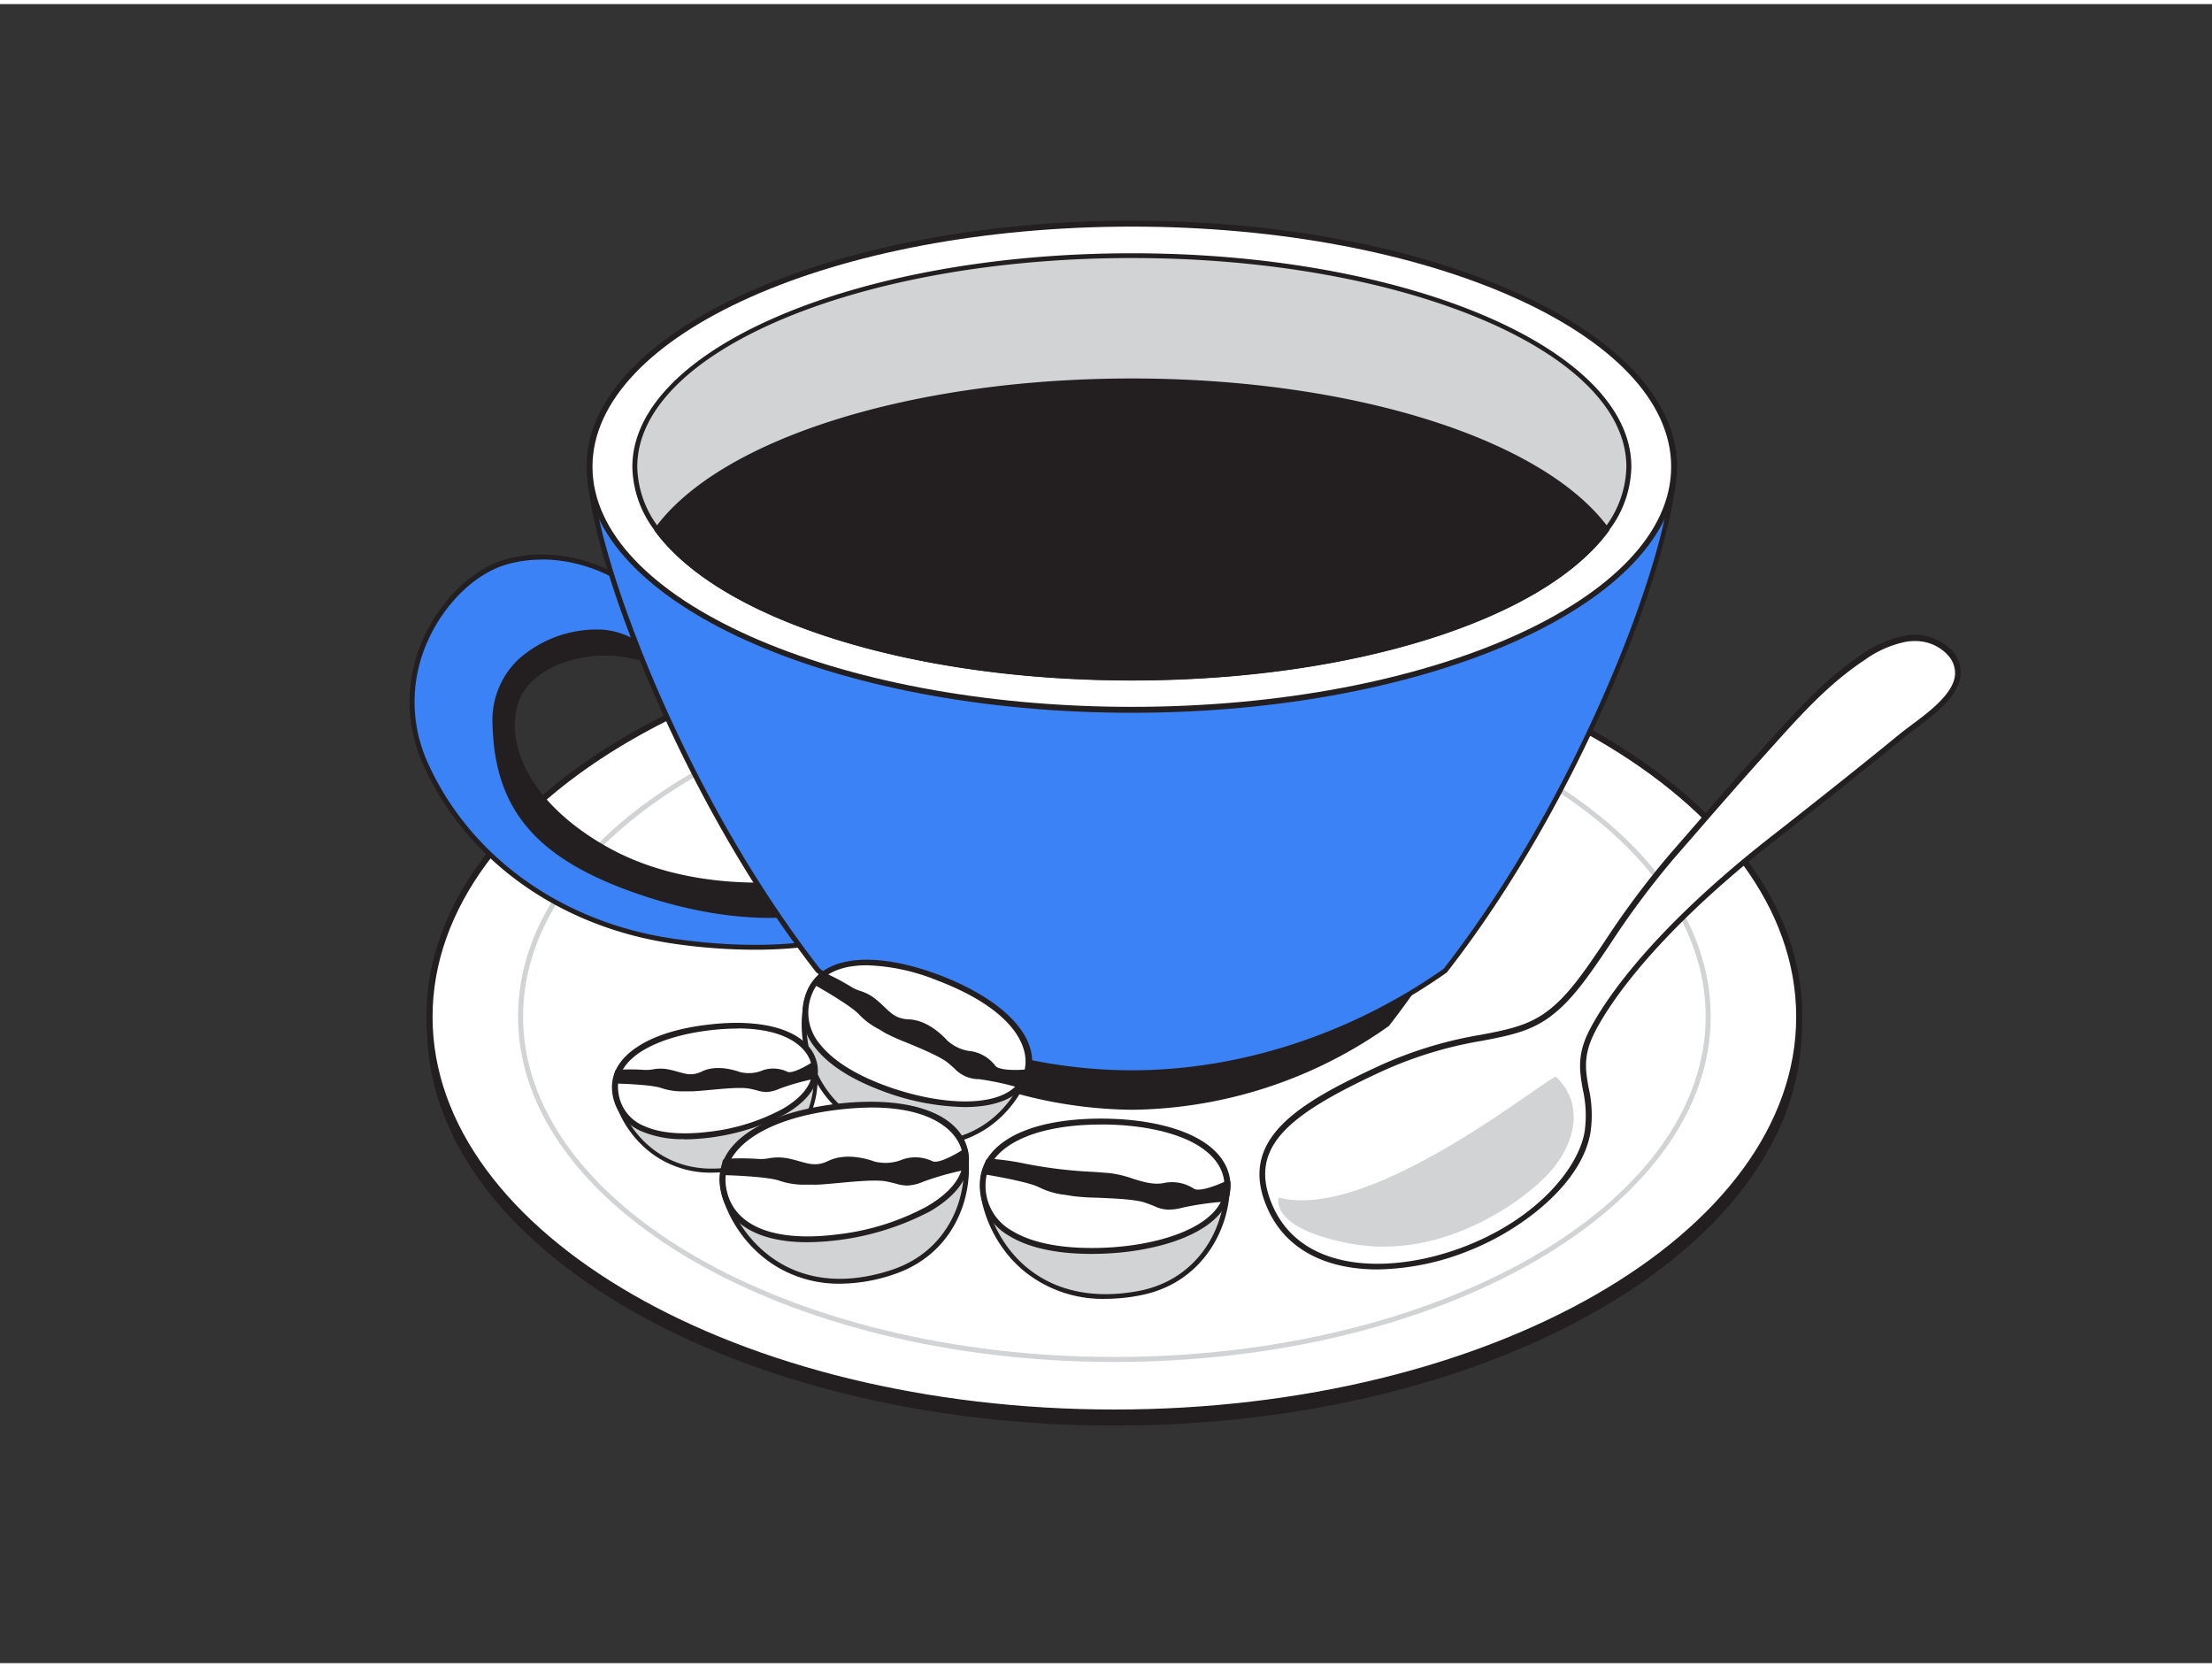 <svg xmlns="http://www.w3.org/2000/svg" viewBox="0 0 400 300" width="406" height="306" class="illustration"><rect x="0" y="0" width="400" height="300" fill="#333333" stroke="none"/><g id="_412_coffee_flatline" data-name="#412_coffee_flatline"><ellipse cx="201.51" cy="185.09" rx="123.85" ry="71.52" fill="#231f20"></ellipse><path d="M201.51,257.05c-68.53,0-124.29-32.28-124.29-72s55.76-72,124.29-72,124.3,32.28,124.3,72S270.05,257.05,201.51,257.05Zm0-143c-68,0-123.4,31.88-123.4,71.07s55.36,71.07,123.4,71.07,123.41-31.88,123.41-71.07S269.56,114,201.51,114Z" fill="#231f20"></path><ellipse cx="201.51" cy="183.07" rx="123.85" ry="71.52" fill="#fff"></ellipse><path d="M201.51,255.14c-68.59,0-124.4-32.33-124.4-72.07S132.92,111,201.51,111s124.41,32.33,124.41,72.07S270.11,255.14,201.51,255.14Zm0-143c-68,0-123.29,31.84-123.29,71s55.31,71,123.29,71,123.3-31.84,123.3-71S269.5,112.11,201.51,112.11Z" fill="#231f20"></path><path d="M201.51,245.54c-59.46,0-107.83-28-107.83-62.47s48.37-62.46,107.83-62.46,107.84,28,107.84,62.46S261,245.54,201.51,245.54Zm0-124c-59,0-106.92,27.62-106.92,61.55s48,61.55,106.92,61.55S308.44,217,308.44,183.07,260.48,121.52,201.51,121.52Z" fill="#d1d3d4"></path><path d="M143.08,159s-18.13,2.51-33.57-6.21-18.62-20.14-16.11-27,15.11-11.75,27-5.71S121.6,108,107,108.84s-29.71,6.54-29,15.77S85,149.45,96.93,157s29.37,13.09,38.93,11.92,15.95,0,13.76-4.7a14,14,0,0,0-7-6.55" fill="#231f20"></path><path d="M133.16,169.55c-9.79,0-25.35-5.09-36.49-12.14C83.84,149.27,78.09,133,77.48,124.65a9.12,9.12,0,0,1,2.5-6.8c4.46-5.08,15-8.81,27-9.49,9.26-.53,17,6.31,18.69,10.29.65,1.53.3,2.31-.11,2.7-.86.8-2.66.52-5.34-.84a23.11,23.11,0,0,0-18.85-1.25c-3.76,1.48-6.49,3.92-7.51,6.69-2.63,7.2,1.27,18.17,15.9,26.44,15.12,8.54,33.08,6.17,33.26,6.15a.48.48,0,1,1,.14,1c-.19,0-18.47,2.44-33.87-6.27-15.13-8.55-19.1-20-16.33-27.6,1.11-3,4-5.67,8-7.25a24.09,24.09,0,0,1,19.64,1.28c2.54,1.29,3.86,1.36,4.25,1s.21-.85-.12-1.62c-1.57-3.65-9-10.2-17.74-9.71-11.7.67-22,4.26-26.33,9.16a8.24,8.24,0,0,0-2.26,6.1c.64,8.76,6.88,24.49,18.75,32,12.08,7.66,29.41,13,38.61,11.84,2.4-.29,4.57-.44,6.49-.57,3.64-.25,6.51-.44,7.14-1.5.25-.42.17-1.06-.24-2a13.64,13.64,0,0,0-6.79-6.3.48.48,0,0,1-.27-.62.48.48,0,0,1,.62-.28,14.4,14.4,0,0,1,7.31,6.8,3,3,0,0,1,.2,2.84c-.89,1.5-3.68,1.68-7.9,2-1.91.13-4.07.27-6.44.56A21.71,21.71,0,0,1,133.16,169.55Z" fill="#231f20"></path><path d="M130.83,134.18s-5.54-14.77-11.08-23.16S101.63,97.76,91.22,101,69.41,120.58,77,137.37s23.83,29,44.81,32c18.7,2.69,29-.34,29-.34l-3-5.2s-12.1,3.58-32.56-3.52c-19.8-6.88-25.34-16.62-25.68-30S102.71,113,109,113.54c10.24.83,16.11,13.42,19.8,20.81Z" fill="#3B82F6"></path><path d="M136.53,171a103.49,103.49,0,0,1-14.83-1.11c-20.49-3-37.37-15-45.15-32.31a27.56,27.56,0,0,1,.06-23c3.08-6.8,8.76-12.32,14.48-14.07,10.21-3.13,23.24,1.47,29,10.25,5.51,8.34,11.07,23.1,11.13,23.25a.47.47,0,0,1,0,.4.45.45,0,0,1-.34.2l-2,.17a.45.45,0,0,1-.44-.25l-.43-.87c-3.75-7.53-9.41-18.9-19-19.69-3.38-.28-10,.85-14.53,5.08A14.37,14.37,0,0,0,90,130.31c.27,10.9,3.54,22,25.38,29.63,20,7,32.16,3.55,32.28,3.51a.46.46,0,0,1,.52.21l3,5.2a.44.44,0,0,1,0,.39.42.42,0,0,1-.29.26C150.85,169.53,145.79,171,136.53,171Zm-38.6-70.54a22.29,22.29,0,0,0-6.58.95c-5.48,1.68-10.95,7-13.92,13.58a26.65,26.65,0,0,0-.07,22.22c7.66,17,24.28,28.89,44.47,31.8,16,2.3,25.9.38,28.29-.18l-2.56-4.4c-2.13.5-14,2.8-32.49-3.62-18.06-6.28-25.59-15.1-26-30.45a15.18,15.18,0,0,1,4.73-11.92,21.32,21.32,0,0,1,15.22-5.32c10.09.83,15.89,12.47,19.73,20.18l.3.6,1.12-.09c-1.07-2.76-6-15.18-10.82-22.52C115,104.6,106.25,100.43,97.93,100.43Z" fill="#231f20"></path><path d="M284.55,110.22c0,5.41-2.68,15.64-7.47,27.63-5.89,14.74-15,32.14-26.22,46.59a78.41,78.41,0,0,1-92.38,0c-11.24-14.45-20.33-31.85-26.22-46.59-4.8-12-7.48-22.22-7.48-27.63,0-19.78,35.77-35.81,79.89-35.81S284.55,90.44,284.55,110.22Z" fill="#231f20"></path><path d="M204.67,199.94a81.74,81.74,0,0,1-46.45-15.13l-.09-.09c-13.63-17.52-22.32-36.78-26.29-46.7-4.69-11.77-7.5-22.16-7.5-27.8,0-20,36-36.26,80.33-36.26S285,90.23,285,110.22c0,5.64-2.81,16-7.51,27.8-4,9.92-12.66,29.18-26.28,46.7l-.09.09A81.76,81.76,0,0,1,204.67,199.94Zm-45.88-15.82a78,78,0,0,0,91.76,0c13.53-17.42,22.17-36.56,26.12-46.43,4.66-11.67,7.44-21.93,7.44-27.47,0-19.5-35.64-35.37-79.44-35.37s-79.44,15.87-79.44,35.37c0,5.54,2.78,15.8,7.44,27.47C136.62,147.56,145.25,166.7,158.79,184.12Zm92.07.32h0Z" fill="#231f20"></path><path d="M302.73,83.66c0,6.65-3.29,19.2-9.17,33.92-7.24,18.09-18.39,39.46-32.19,57.2-15.47,10.88-35.2,18.47-56.7,18.47s-41.24-7.59-56.7-18.47c-13.8-17.74-25-39.11-32.19-57.2-5.88-14.72-9.17-27.27-9.17-33.92,0-24.28,43.9-44,98.06-44S302.73,59.38,302.73,83.66Z" fill="#3B82F6"></path><path d="M204.67,193.7c-19.72,0-39.95-6.59-57-18.56a.28.28,0,0,1-.1-.09c-16.71-21.49-27.38-45.13-32.24-57.3-5.77-14.43-9.21-27.17-9.21-34.09,0-24.48,44.19-44.41,98.51-44.41s98.51,19.93,98.51,44.41c0,6.92-3.44,19.66-9.21,34.09-4.87,12.17-15.53,35.81-32.25,57.3a.26.26,0,0,1-.09.09C244.62,187.11,224.39,193.7,204.67,193.7Zm-56.39-19.25c16.85,11.83,36.87,18.35,56.39,18.35s39.54-6.52,56.39-18.35c16.62-21.39,27.23-44.91,32.08-57,5.73-14.33,9.14-26.95,9.14-33.76,0-24-43.79-43.51-97.61-43.51s-97.62,19.52-97.62,43.51c0,6.81,3.42,19.43,9.15,33.76C121,129.54,131.65,153.05,148.28,174.45Zm113.09.33h0Z" fill="#231f20"></path><ellipse cx="204.67" cy="83.66" rx="98.06" ry="43.96" fill="#fff"></ellipse><path d="M204.67,128.15c-54.37,0-98.6-20-98.6-44.49s44.23-44.49,98.6-44.49,98.6,20,98.6,44.49S259,128.15,204.67,128.15Zm0-87.91c-53.78,0-97.53,19.48-97.53,43.42s43.75,43.42,97.53,43.42S302.2,107.6,302.2,83.66,258.45,40.24,204.67,40.24Z" fill="#231f20"></path><path d="M294.54,83.66a19.09,19.09,0,0,1-4,11.33c-11.36,15.55-45.49,26.85-85.85,26.85S130.18,110.54,118.82,95a19.09,19.09,0,0,1-4-11.33c0-21.09,40.24-38.18,89.87-38.18S294.54,62.57,294.54,83.66Z" fill="#d1d3d4"></path><path d="M204.67,122.28c-39.76,0-74.4-10.86-86.21-27a19.55,19.55,0,0,1-4.11-11.59c0-21.3,40.52-38.63,90.32-38.63S295,62.36,295,83.66a19.55,19.55,0,0,1-4.11,11.59C279.07,111.42,244.42,122.28,204.67,122.28Zm0-76.36c-49.31,0-89.43,16.93-89.43,37.74a18.68,18.68,0,0,0,3.94,11.07c11.65,16,46,26.66,85.49,26.66s73.84-10.71,85.49-26.66a18.68,18.68,0,0,0,3.94-11.07C294.1,62.85,254,45.92,204.67,45.92Z" fill="#231f20"></path><path d="M290.52,95c-11.36,15.55-45.49,26.85-85.85,26.85S130.18,110.54,118.82,95c11.36-15.56,45.5-26.86,85.85-26.86S279.16,79.43,290.52,95Z" fill="#231f20"></path><path d="M204.67,122.32c-39.77,0-74.42-10.87-86.24-27a.48.48,0,0,1,0-.56c11.81-16.19,46.47-27.06,86.24-27.06s74.42,10.87,86.24,27.06a.48.48,0,0,1,0,.56C279.09,111.45,244.44,122.32,204.67,122.32ZM119.42,95c11.84,15.78,46,26.37,85.25,26.37S278.08,110.77,289.92,95c-11.84-15.79-46-26.38-85.25-26.38S131.26,79.2,119.42,95Z" fill="#231f20"></path><path d="M352.46,117.12a8.8,8.8,0,0,0-7.67-2.37,19.3,19.3,0,0,0-7.84,3.38c-7.05,4.65-12.45,10.88-18,17.07s-11,12.44-16.41,18.69c-11.4,13.13-15.4,23.56-22.59,28.81s-15.28,2.79-30.54,9.89-24.95,13.34-19.64,25.1c5.92,13.1,23.35,12.23,35.91,7.2,12.76-5.11,20.39-14.11,21.45-21.09s-2.48-10.29.16-16.7c1-2.4,7.83-16.18,33.2-36.07l2.56-2c7-5.5,14-11,20.84-16.66,3.92-3.21,13.94-9,8.78-15Z" fill="#fff"></path><path d="M249.09,228.81c-8.57,0-16.3-3.08-19.83-10.9-5.71-12.65,5.63-19.17,19.89-25.8a73,73,0,0,1,18.69-5.74c4.65-.89,8.33-1.6,11.76-4.1,3.85-2.81,6.79-7.16,10.51-12.67a154.85,154.85,0,0,1,12-16.06l2.17-2.49c4.64-5.34,9.43-10.86,14.24-16.21l1.08-1.2c5.11-5.69,10.4-11.57,17-16a20.1,20.1,0,0,1,8.07-3.46,9.35,9.35,0,0,1,8.13,2.54h0l.19.21a5.78,5.78,0,0,1,1.54,4.49c-.43,3.86-5,7.27-8.35,9.76-.76.57-1.46,1.09-2,1.55-7.14,5.85-14.24,11.47-20.85,16.67l-2.56,2c-26.21,20.56-32.41,34.35-33,35.85-1.43,3.46-1,5.92-.48,8.78a22,22,0,0,1,.35,7.81c-1.42,9.34-12.29,17.69-21.78,21.49A45.93,45.93,0,0,1,249.09,228.81Zm97.13-113.63a10.47,10.47,0,0,0-1.36.09,19.21,19.21,0,0,0-7.62,3.3c-6.54,4.32-11.54,9.89-16.84,15.79l-1.08,1.2c-4.81,5.34-9.6,10.85-14.23,16.19l-2.17,2.49a152.48,152.48,0,0,0-11.92,16c-3.78,5.59-6.77,10-10.77,12.93-3.63,2.65-7.4,3.37-12.19,4.29a72.29,72.29,0,0,0-18.44,5.66c-16.65,7.74-24.22,13.64-19.37,24.39,5.53,12.24,22.13,12.17,35.22,6.92s20.17-14.41,21.12-20.67a21,21,0,0,0-.34-7.45c-.52-2.9-1-5.63.54-9.38.63-1.53,6.93-15.55,33.36-36.28l2.56-2c6.6-5.2,13.7-10.81,20.83-16.65.58-.48,1.3-1,2.07-1.59,3.19-2.37,7.55-5.62,7.93-9a4.72,4.72,0,0,0-1.29-3.68l-.16-.18h0A8,8,0,0,0,346.22,115.18Z" fill="#231f20"></path><path d="M281.39,194c-.75-.71-33.2,26.31-50.17,21.81,0,0-1.91,5.61,13.23,8.37s29.1-6.25,34.83-11.93S286.65,198.94,281.39,194Z" fill="#d1d3d4"></path><path d="M185.53,193.75c-2.56,6.79-10.12,13.66-20.5,11.9-19.47-3.32-21.3-20-18.73-26.74s12.09-5.7,22.93-1.6S188.1,187,185.53,193.75Z" fill="#d1d3d4"></path><path d="M168.34,206.35a19.88,19.88,0,0,1-3.38-.29c-10-1.71-14.9-6.87-17.21-10.89-3.33-5.82-3.29-12.59-1.85-16.41,1.27-3.35,4.22-5.08,8.76-5.15,3.8-.07,8.75,1,14.72,3.31,13.15,5,18.87,10.85,16.55,17C183.53,200.24,177.16,206.35,168.34,206.35ZM155,174.45h-.28c-4.16.06-6.84,1.61-8,4.61-1.38,3.64-1.4,10.1,1.79,15.69s8.93,9.17,16.62,10.48c10.1,1.72,17.46-4.82,20-11.63,2.68-7.1-7.25-12.56-16.06-15.89C163.36,175.54,158.61,174.45,155,174.45Z" fill="#231f20"></path><path d="M185.53,193.75c-2.56,6.79-15.18,6.28-26,2.18s-15.78-10.24-13.21-17,12.39-7,23.22-2.92S188.1,187,185.53,193.75Z" fill="#fff"></path><path d="M174.42,199.45a44.34,44.34,0,0,1-15.1-3c-5.51-2.08-9.5-4.67-11.86-7.67a9.91,9.91,0,0,1-1.66-10c1.29-3.42,4.39-5.45,9-5.89,4.14-.39,9.32.53,15,2.66,12.38,4.69,18.79,11.93,16.32,18.45C184.56,197.83,180,199.45,174.42,199.45Zm-17.7-25.64q-1,0-1.86.09c-2.88.27-6.62,1.4-8.06,5.2a8.77,8.77,0,0,0,1.5,9c2.2,2.81,6.15,5.35,11.4,7.33,10.44,3.95,22.87,4.64,25.33-1.87,1.7-4.49-1.39-11.66-15.7-17.07A36.57,36.57,0,0,0,156.72,173.81Z" fill="#231f20"></path><path d="M147.37,177s6.51,3.64,8.17,5.41,2.87,2.2,4.75,3.31,9.05,3.53,11.37,5.41,2.2,2.54,5.41,2.87a49.44,49.44,0,0,1,7.47,1.62,11,11,0,0,0,1.32-2.51s-5,.56-6.15-.77a6.49,6.49,0,0,0-4.08-2.54,8.12,8.12,0,0,1-4.75-2.1c-1.1-1.21-3.64-3.53-6.62-3.64s-3.86-1.77-6-3.53-3.2-1.44-4.86-2.54a44.18,44.18,0,0,0-4.86-2.54S147.92,176.17,147.37,177Z" fill="#231f20"></path><path d="M184.54,196l-.13,0a49.3,49.3,0,0,0-7.39-1.6,6,6,0,0,1-4.37-1.87c-.34-.31-.74-.67-1.26-1.1-1.4-1.13-4.77-2.53-7.47-3.65a38.33,38.33,0,0,1-3.85-1.72L159,185.4a13.18,13.18,0,0,1-3.72-2.76c-1.59-1.7-8-5.29-8.07-5.33a.37.37,0,0,1-.2-.27.41.41,0,0,1,.07-.34c.55-.78,1.21-1.54,1.23-1.57a.42.42,0,0,1,.5-.11,44.28,44.28,0,0,1,4.92,2.57,7.34,7.34,0,0,0,1.79.84,8.61,8.61,0,0,1,3.1,1.73c.49.41.91.81,1.31,1.19,1.31,1.25,2.26,2.16,4.4,2.24,3.25.12,5.92,2.68,6.92,3.78a7.54,7.54,0,0,0,4.49,2A6.88,6.88,0,0,1,180,192c.7.84,3.91.83,5.77.62a.43.43,0,0,1,.36.14.42.42,0,0,1,.1.37,10.77,10.77,0,0,1-1.39,2.66A.43.43,0,0,1,184.54,196ZM148,176.81c1.48.85,6.4,3.71,7.86,5.26a12.22,12.22,0,0,0,3.51,2.59l1.14.64a39.87,39.87,0,0,0,3.74,1.67c2.76,1.14,6.18,2.57,7.68,3.78.54.43,1,.8,1.3,1.12,1.13,1,1.56,1.42,3.89,1.66a47.53,47.53,0,0,1,7.25,1.54,12.63,12.63,0,0,0,.88-1.53c-1.49.11-4.86.21-5.85-1a6,6,0,0,0-3.82-2.39c-.79-.11-3.5-.58-5-2.23-.92-1-3.39-3.4-6.33-3.51-2.46-.09-3.61-1.19-5-2.47-.38-.37-.79-.76-1.26-1.16a8,8,0,0,0-2.84-1.58,8.07,8.07,0,0,1-2-.93,40.83,40.83,0,0,0-4.51-2.37C148.53,176.13,148.26,176.46,148,176.81Z" fill="#231f20"></path><path d="M147.32,192.19a16.1,16.1,0,0,1-10.88,17.42C120.18,215,112,203,111.25,196.73s7-9.27,16.92-10.52S146.54,186,147.32,192.19Z" fill="#d1d3d4"></path><path d="M128.68,211.31a17.9,17.9,0,0,1-9.72-2.72c-4.92-3.11-7.63-8.3-8.08-11.82-.38-3.08,1.17-5.6,4.62-7.49,2.89-1.59,7.14-2.74,12.62-3.44,12.09-1.52,18.85.66,19.57,6.3A16.4,16.4,0,0,1,136.56,210,25.05,25.05,0,0,1,128.68,211.31ZM135,186.1a54.31,54.31,0,0,0-6.76.47c-5.39.68-9.55,1.81-12.36,3.35-3.16,1.73-4.59,4-4.24,6.76.42,3.35,3,8.31,7.74,11.29s10.56,3.41,17,1.3a15.67,15.67,0,0,0,10.63-17C146.36,187.48,141,186.1,135,186.1Z" fill="#231f20"></path><path d="M147.32,192.19c.79,6.23-9.08,11-19,12.22s-16.25-1.44-17-7.68,6.64-10.4,16.6-11.66S146.54,186,147.32,192.19Z" fill="#fff"></path><path d="M123.76,205.25a18.87,18.87,0,0,1-7.66-1.38,8.67,8.67,0,0,1-5.38-7.08c-.4-3.16,1.16-6,4.51-8.21,3-2,7.36-3.38,12.56-4,11.43-1.44,19.3,1.54,20.06,7.58.4,3.13-1.59,6.07-5.75,8.51a40.45,40.45,0,0,1-18.34,4.62Zm9.63-20a44.3,44.3,0,0,0-5.47.37c-5,.64-9.22,2-12.11,3.88-2.08,1.37-4.47,3.72-4,7.18a7.52,7.52,0,0,0,4.76,6.23c2.81,1.26,6.85,1.6,11.67,1a36.55,36.55,0,0,0,13.35-4.17c2.62-1.54,5.66-4.08,5.23-7.46S142.52,185.23,133.39,185.23Z" fill="#231f20"></path><path d="M111.27,194.79s6.47.15,8.45.83a14.51,14.51,0,0,0,5,.61c1.89.09,8.37-1,10.91-.47s2.72,1.05,5.3,0a42.44,42.44,0,0,1,6.38-1.79,9.1,9.1,0,0,0,0-2.45s-3.63,2.46-5,1.9a5.59,5.59,0,0,0-4.16-.29,7.07,7.07,0,0,1-4.48.32c-1.34-.49-4.23-1.23-6.55-.11s-3.68.22-6-.29-3,.2-4.75,0a37.25,37.25,0,0,0-4.75,0S111.38,194,111.27,194.79Z" fill="#231f20"></path><path d="M138.58,196.73a6.41,6.41,0,0,1-1.64-.28c-.38-.1-.83-.22-1.4-.33-1.54-.3-4.68,0-7.21.24-1.56.14-2.91.27-3.64.24l-1.12,0a11.43,11.43,0,0,1-4-.6c-1.91-.66-8.28-.81-8.35-.81A.36.36,0,0,1,111,195a.39.39,0,0,1-.09-.29c.11-.82.3-1.67.31-1.71a.37.37,0,0,1,.33-.28,36.86,36.86,0,0,1,4.81,0,6.75,6.75,0,0,0,1.72-.09,7.46,7.46,0,0,1,3.07.07c.54.11,1,.25,1.49.38,1.51.43,2.6.74,4.28-.07,2.54-1.22,5.62-.34,6.83.09a6.53,6.53,0,0,0,4.24-.32,5.91,5.91,0,0,1,4.42.3c.88.36,3.33-1,4.68-1.87a.37.37,0,0,1,.56.21,9.57,9.57,0,0,1,0,2.59.37.37,0,0,1-.3.32,42.32,42.32,0,0,0-6.31,1.77A6.72,6.72,0,0,1,138.58,196.73Zm-4.82-1.46a10.48,10.48,0,0,1,1.92.14c.59.11,1,.23,1.45.33a4.44,4.44,0,0,0,3.65-.31,41,41,0,0,1,6.18-1.76,10.66,10.66,0,0,0,0-1.53c-1.1.69-3.63,2.14-4.88,1.62a5.22,5.22,0,0,0-3.89-.28,7.65,7.65,0,0,1-4.74.32c-1.12-.4-4-1.23-6.27-.12a5.86,5.86,0,0,1-4.79.11c-.45-.12-.92-.26-1.44-.37a6.89,6.89,0,0,0-2.81-.06,7.12,7.12,0,0,1-1.9.09,35.42,35.42,0,0,0-4.41,0c0,.24-.12.59-.19,1,1.48,0,6.41.24,8.15.83a10.55,10.55,0,0,0,3.75.56l1.13,0c.68,0,2-.1,3.54-.24C130,195.46,132.1,195.27,133.76,195.27Z" fill="#231f20"></path><path d="M174.6,208.11c1,7.59-2.69,17.74-13.24,21.21-19.79,6.52-29.71-8.09-30.67-15.68s8.47-11.28,20.6-12.81S173.65,200.52,174.6,208.11Z" fill="#d1d3d4"></path><path d="M151.92,231.39a21.83,21.83,0,0,1-11.84-3.31c-6-3.78-9.29-10.11-9.83-14.39-.87-7,6.18-11.44,21-13.3s23,.8,23.81,7.66h0c1,8-2.8,18.16-13.54,21.69A30.5,30.5,0,0,1,151.92,231.39Zm7.65-30.68a68.25,68.25,0,0,0-8.23.56c-9.77,1.23-21.2,4.37-20.2,12.31.51,4.08,3.67,10.12,9.41,13.75s12.85,4.14,20.67,1.57c10.26-3.38,13.9-13.12,12.94-20.73h0C173.43,202.38,166.88,200.71,159.57,200.71Z" fill="#231f20"></path><path d="M174.6,208.11c1,7.59-11.06,13.35-23.18,14.88s-19.77-1.76-20.73-9.35,8.09-12.66,20.22-14.19S173.65,200.52,174.6,208.11Z" fill="#fff"></path><path d="M146,223.89c-9.31,0-15-3.58-15.82-10.19-.93-7.39,7-13,20.68-14.78,13.84-1.74,23.38,1.84,24.29,9.12h0c.48,3.76-1.93,7.3-6.94,10.25a48.89,48.89,0,0,1-22.21,5.6Zm11.66-24.36A55,55,0,0,0,151,200c-12.83,1.62-20.58,7-19.75,13.59.9,7.15,8.24,10.38,20.13,8.89a44.49,44.49,0,0,0,16.3-5.1c3.22-1.89,6.95-5,6.42-9.18S168.83,199.53,157.64,199.53Z" fill="#231f20"></path><path d="M130.72,211.28s7.88.18,10.29,1,3.77.64,6.06.75,10.19-1.18,13.27-.57,3.32,1.27,6.46,0a52.72,52.72,0,0,1,7.77-2.18,11.3,11.3,0,0,0,0-3s-4.43,3-6.11,2.31a6.89,6.89,0,0,0-5.07-.35,8.65,8.65,0,0,1-5.46.39c-1.62-.59-5.14-1.5-8-.13s-4.47.26-7.3-.35-3.7.24-5.78,0a47,47,0,0,0-5.79,0S130.86,210.29,130.72,211.28Z" fill="#231f20"></path><path d="M164,213.64a7.91,7.91,0,0,1-2-.34c-.47-.12-1-.26-1.71-.4-1.87-.37-5.7,0-8.77.29-1.91.17-3.55.33-4.44.29l-1.35,0a13.55,13.55,0,0,1-4.83-.73c-2.33-.8-10.08-1-10.16-1a.46.46,0,0,1-.43-.51c.14-1,.37-2,.38-2.08a.44.44,0,0,1,.4-.34,44.82,44.82,0,0,1,5.86,0,7.8,7.8,0,0,0,2.09-.11,9.32,9.32,0,0,1,3.74.08c.66.15,1.25.31,1.81.47,1.84.52,3.17.9,5.21-.08,3.09-1.49,6.84-.42,8.31.11a8,8,0,0,0,5.16-.39,7.23,7.23,0,0,1,5.39.36c1.06.43,4.05-1.16,5.69-2.27a.44.44,0,0,1,.4-.05.47.47,0,0,1,.28.3,11.29,11.29,0,0,1,0,3.16.45.45,0,0,1-.36.38,52.37,52.37,0,0,0-7.68,2.15A8,8,0,0,1,164,213.64Zm-5.86-1.78a12.92,12.92,0,0,1,2.33.17c.72.14,1.28.28,1.76.41,1.57.4,2.15.55,4.45-.38a50.57,50.57,0,0,1,7.52-2.14,13.81,13.81,0,0,0,.06-1.86c-1.33.84-4.42,2.59-5.93,2a6.38,6.38,0,0,0-4.74-.34c-.79.29-3.55,1.18-5.77.38-1.36-.49-4.84-1.49-7.63-.14-2.34,1.13-4,.67-5.83.14-.55-.16-1.12-.32-1.76-.46a8.28,8.28,0,0,0-3.42-.07,8.85,8.85,0,0,1-2.31.11,43,43,0,0,0-5.37,0c-.06.29-.15.73-.22,1.19,1.79.06,7.8.29,9.92,1a13,13,0,0,0,4.56.68l1.37,0a40.5,40.5,0,0,0,4.32-.29C153.56,212.1,156.08,211.86,158.1,211.86Z" fill="#231f20"></path><path d="M221.94,213.86c-.07,7.65-5,17.21-16,19.24-20.49,3.82-28.36-12-28.29-19.65s9.9-10,22.12-9.93S222,206.2,221.94,213.86Z" fill="#d1d3d4"></path><path d="M200,234.13A22.58,22.58,0,0,1,185.05,229c-5.42-4.55-7.84-11.26-7.81-15.57.07-7,7.67-10.49,22.57-10.37,6.75.06,12.08.86,15.84,2.37,4.51,1.81,6.77,4.64,6.74,8.41-.08,8-5.22,17.61-16.33,19.68A33.09,33.09,0,0,1,200,234.13ZM199,204c-9.67,0-20.82,1.7-20.9,9.5,0,4.11,2.29,10.52,7.49,14.88s12.18,5.83,20.28,4.33c10.62-2,15.53-11.14,15.6-18.82,0-3.37-2.05-5.92-6.18-7.58-3.66-1.47-8.88-2.24-15.51-2.3Z" fill="#231f20"></path><path d="M221.94,213.86c-.07,7.65-12.74,11.75-25,11.64s-19.36-4.39-19.29-12.05S187.4,202,199.62,202.1,222,206.2,221.94,213.86Z" fill="#fff"></path><path d="M197.45,226H197c-6.22-.05-11.1-1.16-14.53-3.27a10.45,10.45,0,0,1-5.29-9.31c.07-7.45,8.67-12,22.47-11.88,6.31.06,12,1.16,16,3.1,4.52,2.19,6.89,5.37,6.86,9.19C222.4,221.81,209.62,226,197.45,226Zm1.64-23.39c-12.64,0-20.81,4.22-20.87,10.82a9.3,9.3,0,0,0,4.78,8.39c3.26,2,8,3.06,14,3.11,11.76.11,24.36-3.75,24.43-11.11,0-4.27-3.38-6.82-6.25-8.22-3.87-1.87-9.39-2.94-15.55-3Z" fill="#231f20"></path><path d="M178,211.12s7.77,1.24,10.05,2.38,3.65,1.14,5.91,1.55,10.25.2,13.23,1.21,3.11,1.71,6.4.88a52.23,52.23,0,0,1,8-1.12,11.79,11.79,0,0,0,.4-3s-4.79,2.38-6.37,1.47a6.83,6.83,0,0,0-5-1c-3.45.77-6.67-1.47-10.21-1.75-5.34-.42-10.91-.63-16.06-1.87a46.24,46.24,0,0,0-5.74-.74S178.3,210.16,178,211.12Z" fill="#231f20"></path><path d="M211.28,218a6.24,6.24,0,0,1-2.55-.64c-.45-.18-1-.4-1.64-.62-1.81-.62-5.65-.77-8.73-.9a42.94,42.94,0,0,1-4.44-.3c-.48-.09-.92-.16-1.34-.22a13.9,13.9,0,0,1-4.69-1.37c-2.19-1.1-9.85-2.33-9.92-2.34a.44.44,0,0,1-.31-.2.41.41,0,0,1,0-.36c.26-1,.63-2,.65-2a.45.45,0,0,1,.45-.28,46.06,46.06,0,0,1,5.8.75,82,82,0,0,0,13.18,1.65l2.81.21a19.38,19.38,0,0,1,4.24,1c2,.62,3.89,1.21,5.84.77a7.21,7.21,0,0,1,5.29,1.08c1,.57,4.18-.61,5.95-1.49a.47.47,0,0,1,.4,0,.45.45,0,0,1,.24.34,11.74,11.74,0,0,1-.41,3.13.46.46,0,0,1-.41.33,51.92,51.92,0,0,0-7.9,1.11A10,10,0,0,1,211.28,218Zm-32.68-7.19c1.77.3,7.69,1.34,9.69,2.34a12.89,12.89,0,0,0,4.43,1.29c.42.07.87.13,1.36.22a39.85,39.85,0,0,0,4.31.29c3.15.13,7.06.29,9,.94.69.24,1.23.46,1.69.64,1.5.61,2.06.84,4.46.22a50.54,50.54,0,0,1,7.74-1.11,14.49,14.49,0,0,0,.31-1.83c-1.43.65-4.72,2-6.14,1.16a6.38,6.38,0,0,0-4.65-1c-2.19.49-4.28-.16-6.31-.79a18.23,18.23,0,0,0-4-.94c-.93-.08-1.87-.14-2.81-.21a84.36,84.36,0,0,1-13.32-1.67,41.65,41.65,0,0,0-5.32-.71C178.88,209.89,178.74,210.31,178.6,210.76Z" fill="#231f20"></path></g></svg>